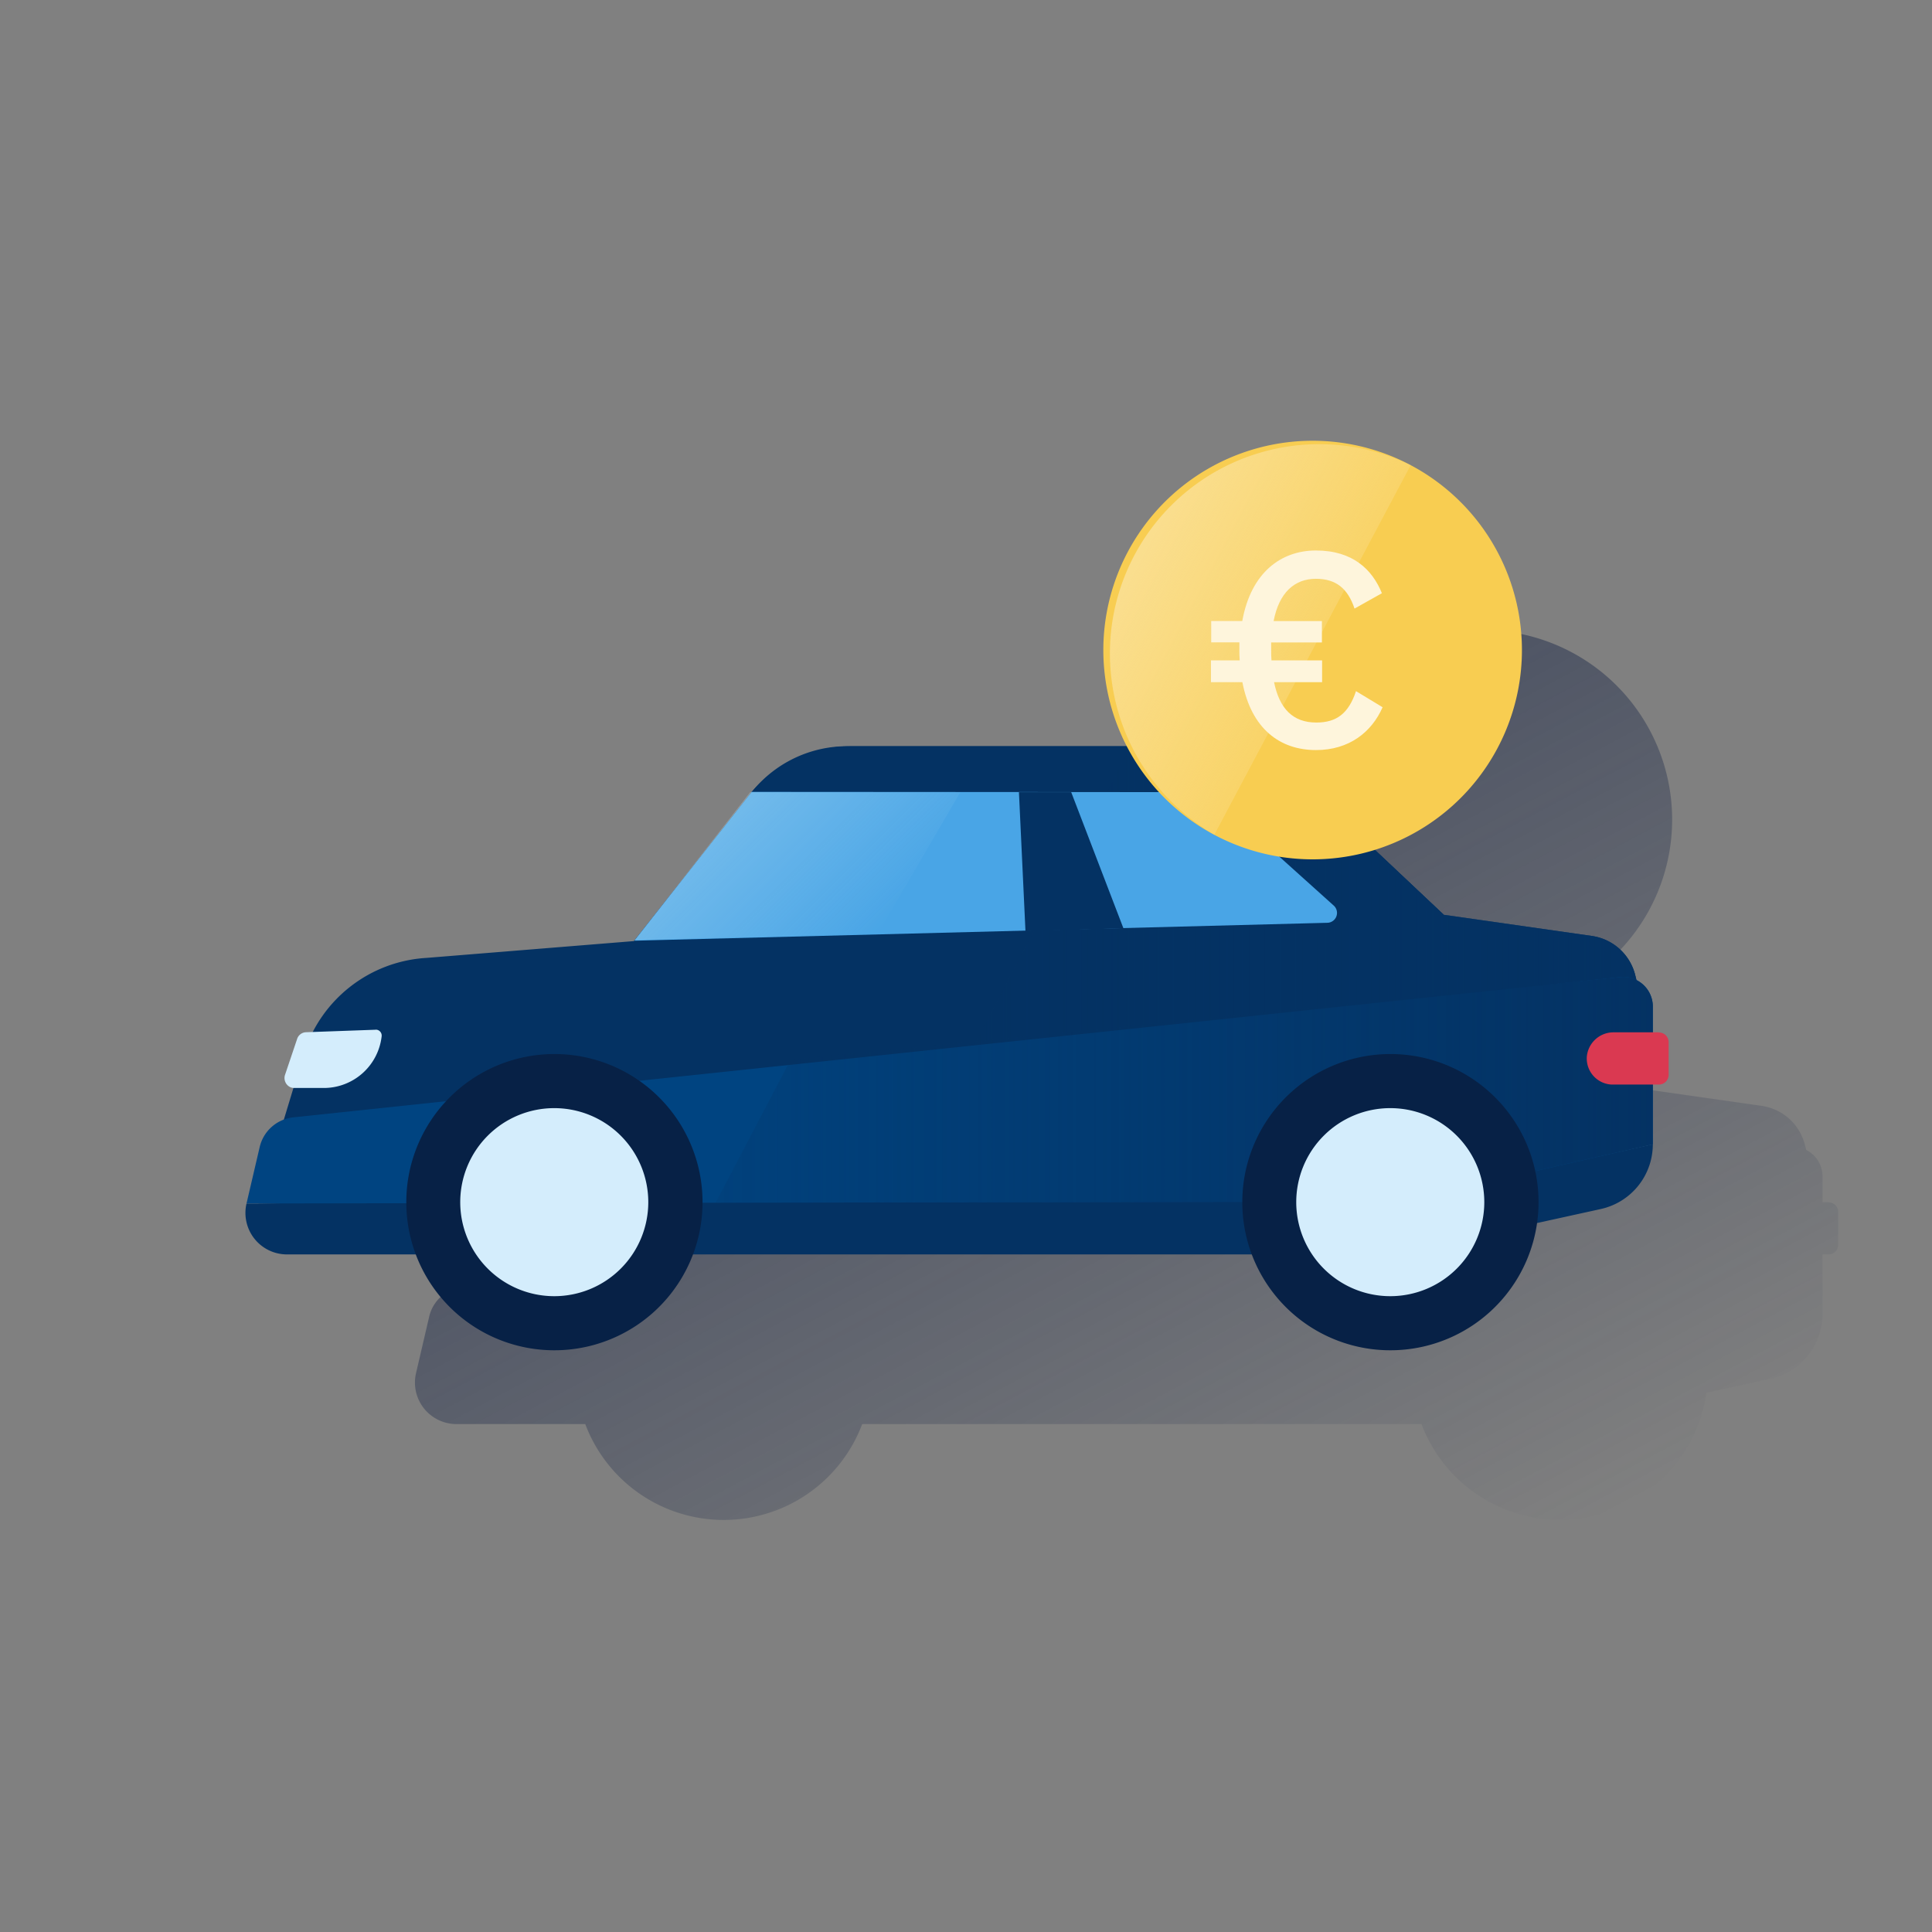 <svg xmlns="http://www.w3.org/2000/svg" xmlns:xlink="http://www.w3.org/1999/xlink" viewBox="0 0 600 600"><rect x="0" y="0" width="600" height="600" fill="#808080" stroke="none"/><defs><style>.cls-1{fill:none;}.cls-2{fill:url(#Degradado_sin_nombre_222);}.cls-3{fill:#043263;}.cls-4{fill:url(#Degradado_sin_nombre_5);}.cls-5{fill:#004481;}.cls-6{fill:url(#Degradado_sin_nombre_5-2);}.cls-7{fill:#49a5e6;}.cls-8{fill:#da3951;}.cls-9{fill:#d4edfc;}.cls-10{fill:#072146;}.cls-11{opacity:0.5;}.cls-12{fill:url(#Degradado_sin_nombre_470);}.cls-13{fill:#f8cd51;}.cls-14{fill:url(#Degradado_sin_nombre_3);}.cls-15{fill:#fef5dc;}</style><linearGradient id="Degradado_sin_nombre_222" x1="292.64" y1="-4411.03" x2="418.25" y2="-4647.27" gradientTransform="matrix(1, 0, 0, -1, 0, -4134)" gradientUnits="userSpaceOnUse"><stop offset="0" stop-color="#192647" stop-opacity="0.5"/><stop offset="1" stop-color="#192647" stop-opacity="0"/></linearGradient><linearGradient id="Degradado_sin_nombre_5" x1="513.3" y1="-4436.45" x2="277" y2="-4436.45" gradientTransform="matrix(1, 0, 0, -1, 0, -4134)" gradientUnits="userSpaceOnUse"><stop offset="0" stop-color="#043263"/><stop offset="1" stop-color="#043263" stop-opacity="0"/></linearGradient><linearGradient id="Degradado_sin_nombre_5-2" x1="513.3" y1="-4472.44" x2="160.42" y2="-4472.44" xlink:href="#Degradado_sin_nombre_5"/><linearGradient id="Degradado_sin_nombre_470" x1="228.87" y1="-4384.14" x2="270.68" y2="-4425.96" gradientTransform="matrix(1, 0, 0, -1, 0, -4134)" gradientUnits="userSpaceOnUse"><stop offset="0" stop-color="#eaf9fa" stop-opacity="0.5"/><stop offset="1" stop-color="#eaf9fa" stop-opacity="0"/></linearGradient><linearGradient id="Degradado_sin_nombre_3" x1="353.7" y1="-4707.16" x2="407.52" y2="-4735.78" gradientTransform="matrix(1, 0, 0, -1, 0, -4534)" gradientUnits="userSpaceOnUse"><stop offset="0" stop-color="#fade8e"/><stop offset="1" stop-color="#fade8e" stop-opacity="0.4"/></linearGradient></defs><title>13</title><g id="Cuadrados_Blancos" data-name="Cuadrados Blancos"><rect class="cls-1" width="600" height="600"/></g><g id="Capa_20" data-name="Capa 20"><path class="cls-2" d="M567.85,373.35H566v-8h0v-.1a9.17,9.17,0,0,0-3.42-7.05,8.48,8.48,0,0,0-1.65-1.07l-.39-1.57a18.08,18.08,0,0,0-.61-1.89,16.22,16.22,0,0,0-12.84-10.23l-46-6.57h0L474.4,311.71a58.86,58.86,0,1,0-64.62-27.21H315.65A37.8,37.8,0,0,0,287,297.7l-.32.4-.51.56-.07.1h-.37L254.6,338.61l-5,6.35h0l-64.42,5.23a42.52,42.52,0,0,0-34.54,21.51l-2.16.08a3,3,0,0,0-2.71,2L142,384.42a3,3,0,0,0,1.89,3.8,3.5,3.5,0,0,0,.56.13l-3.65,12a12,12,0,0,0-7.5,8.5l-4.1,17.6h0a12.89,12.89,0,0,0,9.63,15.47,12.61,12.61,0,0,0,2.93.34h40a45.94,45.94,0,0,0,86,0h173.7a45.94,45.94,0,0,0,88.46-9.72l19.91-4.38a20.58,20.58,0,0,0,16.17-20h0V389.57h1.87a3,3,0,0,0,3-3V376.4a3,3,0,0,0-3-3Z"/><path class="cls-3" d="M94.26,327.56l-14,46.19,311.37,7.7L513.3,324.67l-5.47-21.87a16.24,16.24,0,0,0-13.45-12.13l-46-6.57-43.12-40.63a48.69,48.69,0,0,0-31.68-11.72H263A37.84,37.84,0,0,0,234.27,245l-37.36,47.26-64.41,5.22A42.54,42.54,0,0,0,94.26,327.56Z"/><path class="cls-3" d="M76.56,373.75a12.89,12.89,0,0,0,12.56,15.82H432.17a8.05,8.05,0,0,0,1.76-.2l63.22-13.9a20.59,20.59,0,0,0,16.15-20.1h0l-82,18-354.73.41Z"/><path class="cls-3" d="M410.32,290.45A129.14,129.14,0,0,1,389,292.22H196.91l36.53-46.3a40.58,40.58,0,0,1,30.8-14.17H373.6a48.69,48.69,0,0,1,31.68,11.72L448.4,284.1Z"/><path class="cls-4" d="M513.3,324.67l-5.47-21.87a16.24,16.24,0,0,0-13.45-12.13l-46-6.57-43.12-40.63a48.69,48.69,0,0,0-31.68-11.72H351.19L277,373.15H393.56Z"/><path class="cls-5" d="M76.56,373.75l358.55-.6,78.19-17.78V312.59a9.2,9.2,0,0,0-9.18-9.2h-.4L91.12,347a12,12,0,0,0-10.46,9.18Z"/><path class="cls-6" d="M503.72,303.4,245.56,329.07l-23.29,44.42,212.84-.34,78.19-17.78V312.59a9.2,9.2,0,0,0-9.18-9.2Z"/><path class="cls-7" d="M360.55,246l-127.11-.08-36.31,46a.16.16,0,0,0,0,.22.14.14,0,0,0,.1,0l215-5.56a3.07,3.07,0,0,0,1.87-5.44L383.92,254A38.12,38.12,0,0,0,360.55,246Z"/><path class="cls-8" d="M515.17,320.6h-14a8.31,8.31,0,0,0-8.37,7.58,8.11,8.11,0,0,0,7.55,8.63l.54,0h14.27a3,3,0,0,0,3.05-2.95V323.65a3,3,0,0,0-3-3Z"/><circle class="cls-9" cx="172.14" cy="373.34" r="38.29"/><path class="cls-10" d="M126.18,373.34a46,46,0,1,1,45.95,46A45.95,45.95,0,0,1,126.18,373.34Zm16.75,0a29.2,29.2,0,1,0,29.2-29.2A29.2,29.2,0,0,0,142.93,373.34Z"/><circle class="cls-9" cx="431.77" cy="373.34" r="38.29"/><path class="cls-10" d="M385.81,373.34a46,46,0,1,1,45.95,46A45.95,45.95,0,0,1,385.81,373.34Zm16.75,0a29.2,29.2,0,1,0,29.2-29.2A29.2,29.2,0,0,0,402.56,373.34Z"/><polygon class="cls-3" points="316.44 246.01 332.67 246.01 348.89 288.29 318.47 289.2 316.44 246.01"/><g class="cls-11"><polygon class="cls-12" points="298.25 246.01 233 246.01 197.16 291.96 272.52 290.12 298.25 246.01"/></g><path class="cls-13" d="M472.65,201.88a65,65,0,1,1-65-65h0a65,65,0,0,1,65,65v0"/><path class="cls-14" d="M438.09,144.47A65,65,0,0,0,377.14,259.2Z"/><path class="cls-15" d="M385,199.49h-8.85v-6.63h9.65c2.69-15,12-21.9,22.87-21.9,11.43,0,17.5,5.89,20.49,13.27L420.66,189c-2.09-6.26-5.77-9.25-12-9.25-6.63,0-11.44,4.28-13.13,13.13h15v6.64H394.77v2.09c0,1.19,0,2.38.1,3.48h15.72v6.76H395.67c1.69,8.26,5.87,12.54,13.13,12.54,6.26,0,10-2.79,12.32-9.75l8.26,5C426,227.35,419,232.94,408.7,232.94c-11.24,0-20.08-6.63-22.87-21.09h-9.75v-6.76H385c-.1-1.11-.1-2.21-.1-3.32v-2.29Z"/><path class="cls-9" d="M91.37,337.88h9.5a18.08,18.08,0,0,0,17.65-16h0a1.85,1.85,0,0,0-1.53-2.09,1.41,1.41,0,0,0-.29,0L95,320.57a3,3,0,0,0-2.72,2.07l-3.73,11.07a3.14,3.14,0,0,0,1.79,4A2.87,2.87,0,0,0,91.37,337.88Z"/></g></svg>